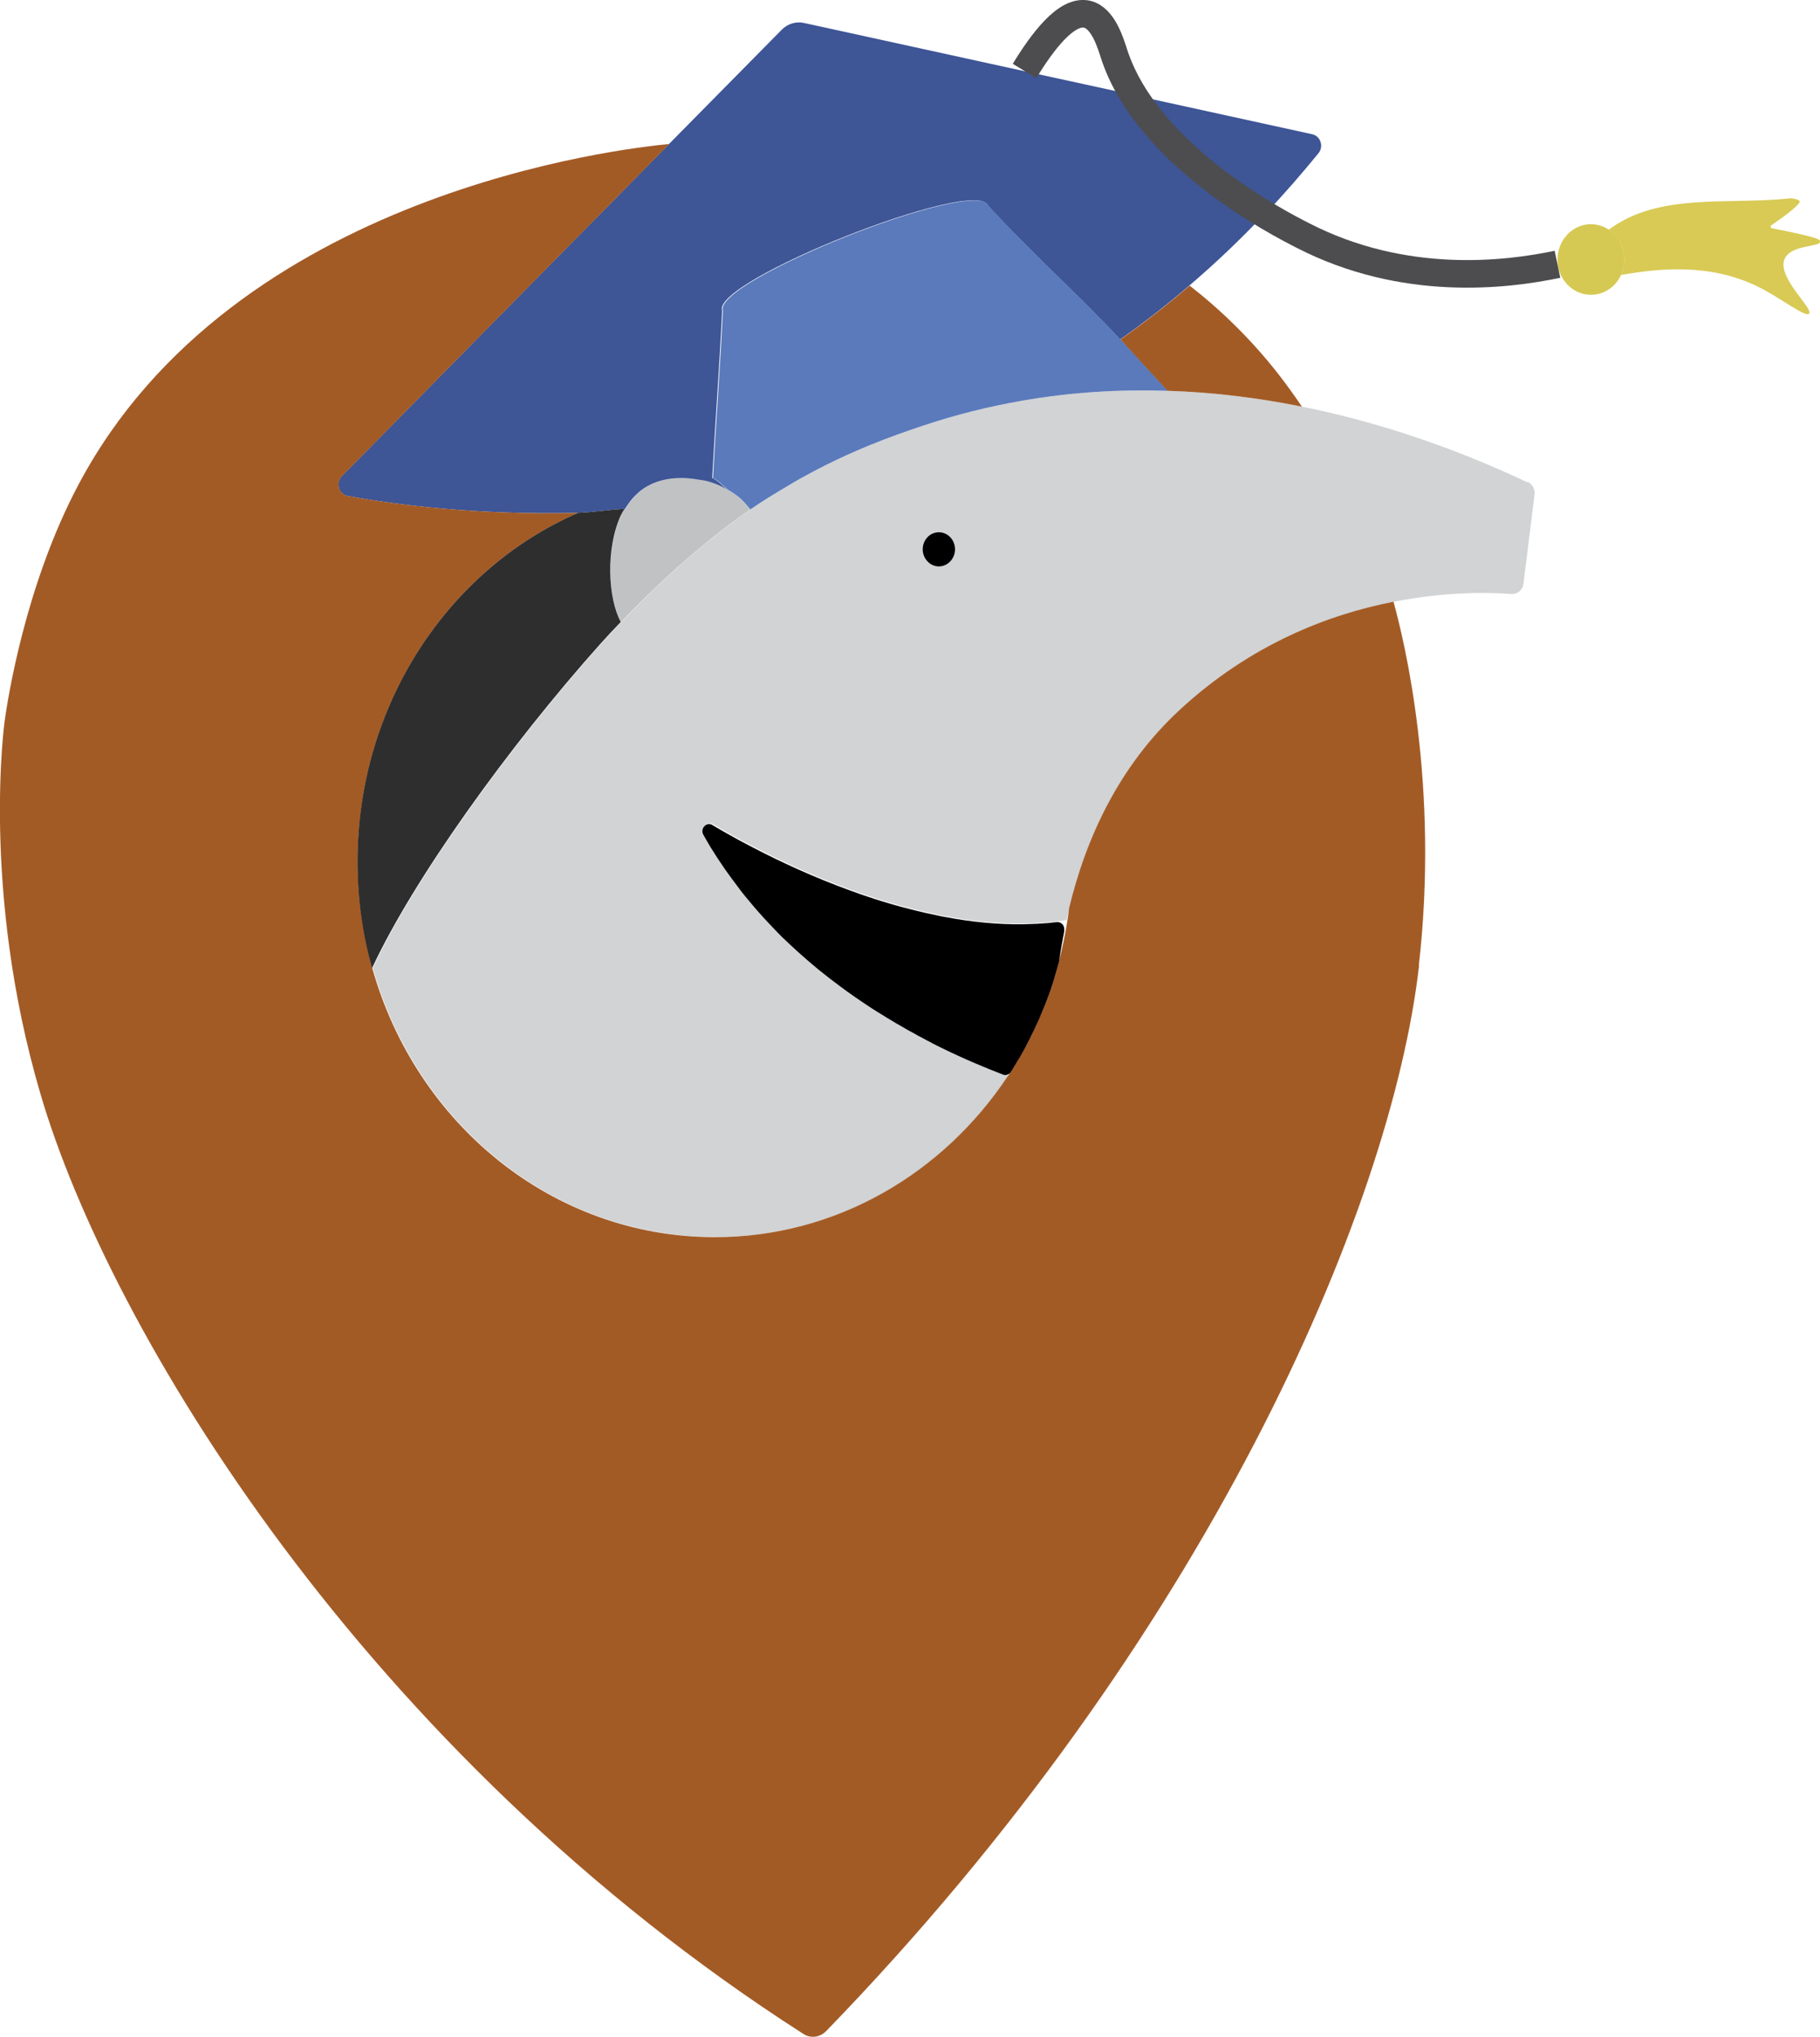 <?xml version="1.0" encoding="UTF-8"?><svg id="Layer_2" xmlns="http://www.w3.org/2000/svg" viewBox="0 0 99 110.75"><defs><style>.cls-1{fill:none;stroke:#4d4d4f;stroke-miterlimit:10;stroke-width:1.5px;}.cls-2{fill:#c0c2c4;}.cls-3{fill:#d1d3d4;}.cls-4{fill:#d8ca55;}.cls-5{fill:#d6c953;}.cls-6{fill:#3e5596;}.cls-7{fill:#a35b26;}.cls-8{fill:#5b7abc;}.cls-9{fill:#2e2e2e;}</style></defs><g id="Layer_1-2"><path class="cls-3" d="M83.09,26.23c-2.73-1.29-7.04-3.07-12.27-4.12-2.28-.46-4.72-.78-7.3-.86h0c-2.53-.08-5.19,.06-7.92,.54t0,0c-1.77,.31-3.58,.75-5.39,1.36-1.59,.53-3.96,1.36-6.64,2.86h0c-.24,.13-.48,.27-.72,.42h0s-.09,.05-.13,.08c-.07,.04-.14,.08-.21,.12-.04,.02-.08,.05-.11,.07-.34,.2-.87,.52-1.57,1-.11,.07-.21,.15-.33,.23-1.69,1.18-4.12,3.2-6.69,5.88,0,0-.01,.01-.02,.02-.37,.38-.74,.78-1.11,1.19-4.97,5.56-10.16,12.79-12.4,17.61,2.37,8.46,9.81,14.63,18.63,14.63,6.61,0,12.44-3.47,15.95-8.77-.09-.03-.17-.07-.27-.1-.99-.38-2.12-.85-3.34-1.45-.17-.08-.33-.16-.5-.25-.02,0-.03-.02-.05-.03-.17-.08-.34-.17-.51-.27-.13-.06-.25-.13-.37-.2-.11-.06-.22-.12-.33-.18-.13-.07-.25-.14-.38-.22-.18-.1-.37-.21-.55-.32-.19-.11-.37-.22-.55-.34-.19-.11-.37-.23-.56-.35-.58-.38-1.17-.78-1.74-1.21-.16-.12-.32-.24-.49-.37-.14-.11-.28-.22-.42-.33-.14-.11-.29-.23-.43-.35-.6-.5-1.2-1.04-1.78-1.6-.14-.14-.27-.27-.41-.42-.21-.22-.43-.45-.64-.68-.17-.19-.34-.38-.51-.58-.17-.2-.33-.4-.5-.6-.12-.15-.25-.31-.36-.47-.23-.3-.45-.6-.67-.91-.28-.4-.55-.8-.8-1.22-.14-.23-.27-.46-.4-.69-.02-.03-.03-.07-.04-.1-.09-.28,.17-.56,.44-.47,.03,0,.06,.02,.09,.04,.08,.05,.17,.1,.27,.16,.31,.18,.68,.39,1.08,.61,.28,.15,.57,.31,.89,.47,1.44,.75,3.26,1.6,5.28,2.33,.33,.12,.66,.24,1,.35,.44,.15,.88,.28,1.32,.41,.29,.08,.57,.16,.86,.23,.57,.15,1.15,.28,1.74,.4,.28,.05,.55,.1,.83,.15,1.36,.22,2.75,.33,4.11,.27,.19,0,.39-.02,.59-.03,.21-.01,.43-.03,.64-.06,.21-.03,.42-.05,.63-.09,.04-.2,.08-.4,.14-.6,0,0,0-.01,0-.02,.91-3.79,2.69-7.72,6.02-10.8,3.88-3.59,8.14-5.2,11.63-5.88,2.88-.57,5.23-.51,6.41-.42,.32,.02,.6-.23,.64-.56,.2-1.61,.4-3.23,.6-4.84,.04-.3-.12-.58-.37-.7Zm-32.02,4.57c-.49,0-.88-.42-.88-.93s.39-.93,.88-.93,.88,.42,.88,.93-.4,.93-.88,.93Z"/><path class="cls-2" d="M40.8,27.71c-.11,.07-.21,.15-.33,.23-1.69,1.18-4.12,3.2-6.69,5.88-.69-1.24-.84-3.95,0-5.8,0-.02,.02-.03,.03-.05,.09-.14,.28-.41,.34-.5,.16-.24,.34-.46,.55-.64h0c.11-.11,.23-.2,.35-.28,.11-.07,.22-.14,.33-.19h0c.93-.46,1.93-.38,2.36-.32,.06,0,.1,.01,.13,.02,.24,.04,.5,.06,.72,.13,.09,.03,.18,.06,.27,.09,.28,.1,.54,.23,.77,.37h0c.07,.04,.13,.08,.19,.12,.08,.05,.16,.11,.23,.16,.03,.02,.06,.04,.08,.06,.25,.19,.49,.5,.67,.7Z"/><path class="cls-6" d="M61.64,5.16c-1.97-.43-3.94-.86-5.92-1.29-3.99-.87-7.98-1.75-11.98-2.62-.44-.1-.9,.04-1.22,.37-2.04,2.07-4.09,4.14-6.13,6.21h0c-.06,.06-.11,.11-.16,.17-.05,.05-.11,.11-.16,.16-5.83,5.91-11.66,11.82-17.48,17.73-.35,.36-.17,.99,.32,1.08,2.75,.5,7.1,1.04,12.43,.92,.81-.02,1.75-.17,2.6-.22-.06,.1-.1,.2-.15,.3,.09-.14,.28-.41,.34-.5,.16-.24,.34-.46,.55-.64h0c.11-.11,.23-.2,.35-.28,.11-.07,.22-.14,.33-.19h0c.93-.46,1.93-.38,2.36-.32,.06,0,.1,.01,.13,.02,.24,.04,.5,.06,.72,.13,.09,.03,.18,.06,.27,.09,.28,.1,.54,.23,.77,.37-.23-.14-.59-.56-.87-.66,.17-3.15,.39-5.94,.54-9.1-.58-1.62,13.89-7.34,14.46-5.71,2.38,2.6,4.81,4.73,7.19,7.28,1.34-.95,2.6-1.93,3.76-2.93,1.5-1.28,2.85-2.58,4.07-3.87l-7.14-6.5Z"/><path class="cls-7" d="M77.19,52.51c-1.52,13.31-11.62,36.67-32.26,57.94-.33,.33-.83,.4-1.22,.15C19.83,95.31,5.95,72.28,2.2,59.48-1.06,48.39,.26,39.15,.26,39.15c.15-1.04,1.09-7.31,4.02-12.82C12.74,10.41,33.96,8.06,36.4,7.83c-.06,.06-.11,.11-.16,.17-.05,.05-.11,.11-.16,.16-5.83,5.91-11.66,11.82-17.48,17.73-.35,.36-.17,.99,.32,1.08,2.75,.5,7.1,1.04,12.43,.92h.1c-7.06,3.05-11.99,10.43-11.99,18.96,0,2.01,.28,3.95,.79,5.79,2.37,8.46,9.81,14.63,18.63,14.63,6.61,0,12.44-3.47,15.95-8.77,.05-.07,.09-.14,.13-.21,.01-.01,.02-.02,.03-.03,.06-.1,.12-.19,.17-.29,.07-.1,.13-.2,.18-.3,.1-.15,.18-.3,.27-.46,.04-.06,.08-.12,.11-.19,.11-.2,.21-.4,.31-.6,.03-.05,.06-.11,.08-.17,.09-.17,.17-.34,.25-.52,.06-.13,.12-.26,.18-.39,.09-.2,.17-.4,.25-.61,.02-.05,.04-.1,.06-.14,.09-.22,.17-.44,.25-.67,.02-.05,.04-.1,.05-.14,.08-.22,.15-.45,.22-.68,0,0,0,0,0-.02,.08-.26,.16-.53,.23-.8,0-.02,0-.03,.01-.05,.19-.72,.34-1.47,.46-2.22,.03-.2,.06-.39,.08-.59,0,0,0-.01,0-.02,.91-3.79,2.69-7.72,6.02-10.8,3.88-3.59,8.14-5.2,11.63-5.88,.61,2.19,2.49,10.01,1.38,19.76Z"/><path class="cls-8" d="M63.51,21.25c-2.53-.08-5.19,.06-7.92,.54,0,0,0,0,0,0-1.77,.31-3.58,.75-5.39,1.36-1.59,.53-3.96,1.36-6.64,2.86h0c-.24,.13-.48,.27-.72,.42h0s-.09,.05-.13,.08c-.07,.04-.14,.08-.21,.12-.04,.02-.08,.05-.11,.07-.34,.2-.87,.52-1.57,1-.18-.2-.42-.51-.67-.7-.02-.02-.05-.04-.08-.06-.07-.05-.15-.11-.23-.16-.06-.04-.12-.08-.19-.12h0c-.23-.14-.59-.56-.87-.66,.17-3.15,.39-5.94,.54-9.1-.58-1.62,13.89-7.34,14.46-5.71,2.38,2.6,4.81,4.73,7.19,7.28,.11,.12,.23,.25,.35,.37,.74,.8,1.47,1.6,2.21,2.41Z"/><path class="cls-7" d="M70.81,22.11c-2.28-.46-4.72-.78-7.3-.86h0c-.73-.8-1.47-1.6-2.21-2.41-.11-.12-.23-.25-.35-.38,1.34-.95,2.6-1.93,3.76-2.93,1.72,1.34,3.33,2.91,4.78,4.75,.47,.6,.91,1.21,1.32,1.82Z"/><path d="M57.9,50.59c-.11,.56-.21,1.12-.29,1.67,0,.02,0,.03-.01,.05-.07,.27-.15,.53-.23,.8,0,0,0,.01,0,.02-.07,.23-.14,.45-.22,.68-.01,.05-.03,.1-.05,.14-.08,.22-.16,.45-.25,.67-.02,.05-.04,.1-.06,.14-.08,.2-.17,.41-.25,.61-.06,.13-.12,.26-.18,.39-.08,.17-.16,.35-.25,.52-.02,.05-.05,.11-.08,.17-.1,.2-.21,.4-.31,.6-.03,.06-.07,.12-.11,.19-.08,.15-.17,.31-.27,.46-.05,.1-.12,.2-.18,.3-.06,.11-.13,.22-.2,.32-.1,.12-.25,.17-.4,.11-.99-.38-2.12-.85-3.34-1.45-.17-.08-.33-.16-.5-.25-.02,0-.03-.02-.05-.03-.17-.09-.34-.17-.51-.27-.13-.06-.25-.13-.37-.2-.11-.06-.22-.12-.33-.18-.13-.07-.25-.14-.38-.22-.19-.1-.37-.21-.55-.32-.19-.11-.37-.22-.56-.34-.19-.11-.37-.23-.56-.35-.58-.38-1.17-.78-1.74-1.21-.16-.12-.32-.24-.49-.37-.14-.11-.28-.22-.42-.33-.14-.11-.29-.23-.43-.35-.6-.5-1.2-1.04-1.78-1.6-.14-.14-.27-.27-.41-.42-.21-.22-.43-.45-.64-.68-.17-.19-.34-.38-.51-.58-.17-.2-.33-.4-.5-.6-.12-.15-.25-.31-.36-.47-.23-.3-.45-.6-.67-.91-.28-.4-.54-.8-.8-1.22-.14-.23-.27-.46-.4-.69-.02-.03-.03-.07-.04-.1-.07-.28,.18-.55,.44-.47,.03,0,.06,.02,.09,.04,.08,.05,.17,.1,.27,.16,.31,.18,.68,.39,1.08,.61,.28,.15,.57,.31,.89,.47,1.44,.75,3.26,1.6,5.28,2.33,.33,.12,.66,.24,1,.35,.44,.15,.88,.28,1.32,.41,.29,.08,.57,.16,.86,.23,.57,.15,1.15,.28,1.74,.4,.28,.05,.55,.1,.83,.15,1.36,.22,2.75,.33,4.11,.27,.19,0,.39-.02,.59-.03,.21-.01,.43-.03,.64-.06,.04,0,.08,0,.12-.01,.25-.03,.46,.2,.4,.46Z"/><path class="cls-9" d="M33.95,27.67c-.06,.1-.1,.2-.15,.3-.01,.02-.02,.03-.03,.05-.84,1.84-.69,4.55,0,5.8,0,0-.01,.01-.02,.02-.37,.38-.74,.78-1.11,1.19-4.97,5.56-10.16,12.79-12.4,17.61-.52-1.83-.79-3.78-.79-5.79,0-8.52,4.93-15.9,11.99-18.96h-.1c.81-.02,1.75-.17,2.6-.22Z"/><path class="cls-6" d="M68.79,11.67c1.08-1.14,2.05-2.26,2.93-3.34,.3-.37,.11-.93-.34-1.03-3.24-.71-6.48-1.42-9.73-2.13"/><path class="cls-5" d="M88.36,14.12c0,.3-.06,.58-.18,.83-.29,.64-.92,1.08-1.64,1.08-1.01,0-1.82-.86-1.82-1.92s.82-1.92,1.82-1.92c.35,0,.69,.11,.96,.29,.52,.34,.86,.94,.86,1.62Z"/><path class="cls-4" d="M97.07,14.08c-.42,1,1.57,2.68,1.34,2.97-.19,.23-1.5-.81-2.68-1.41-2.73-1.38-5.57-1.03-7.55-.69,.12-.25,.18-.53,.18-.83,0-.69-.34-1.29-.86-1.62,2.72-2.06,6.52-1.34,9.9-1.72,.1,0,.46,.06,.5,.17,0,.03,0,.25-1.55,1.3-.06,.04-.04,.15,.03,.16,2.57,.51,2.63,.6,2.62,.74-.01,.29-1.61,.15-1.93,.94Z"/><path d="M51.95,29.87c0,.51-.4,.93-.88,.93s-.88-.42-.88-.93,.39-.93,.88-.93,.88,.42,.88,.93Z"/><path class="cls-1" d="M55.73,3.86c.97-1.59,2.27-3.33,3.39-3.09,.9,.2,1.3,1.61,1.49,2.19,1.82,5.52,8.95,9.18,10.27,9.85,5.49,2.82,11.03,2.15,13.84,1.56"/></g></svg>
